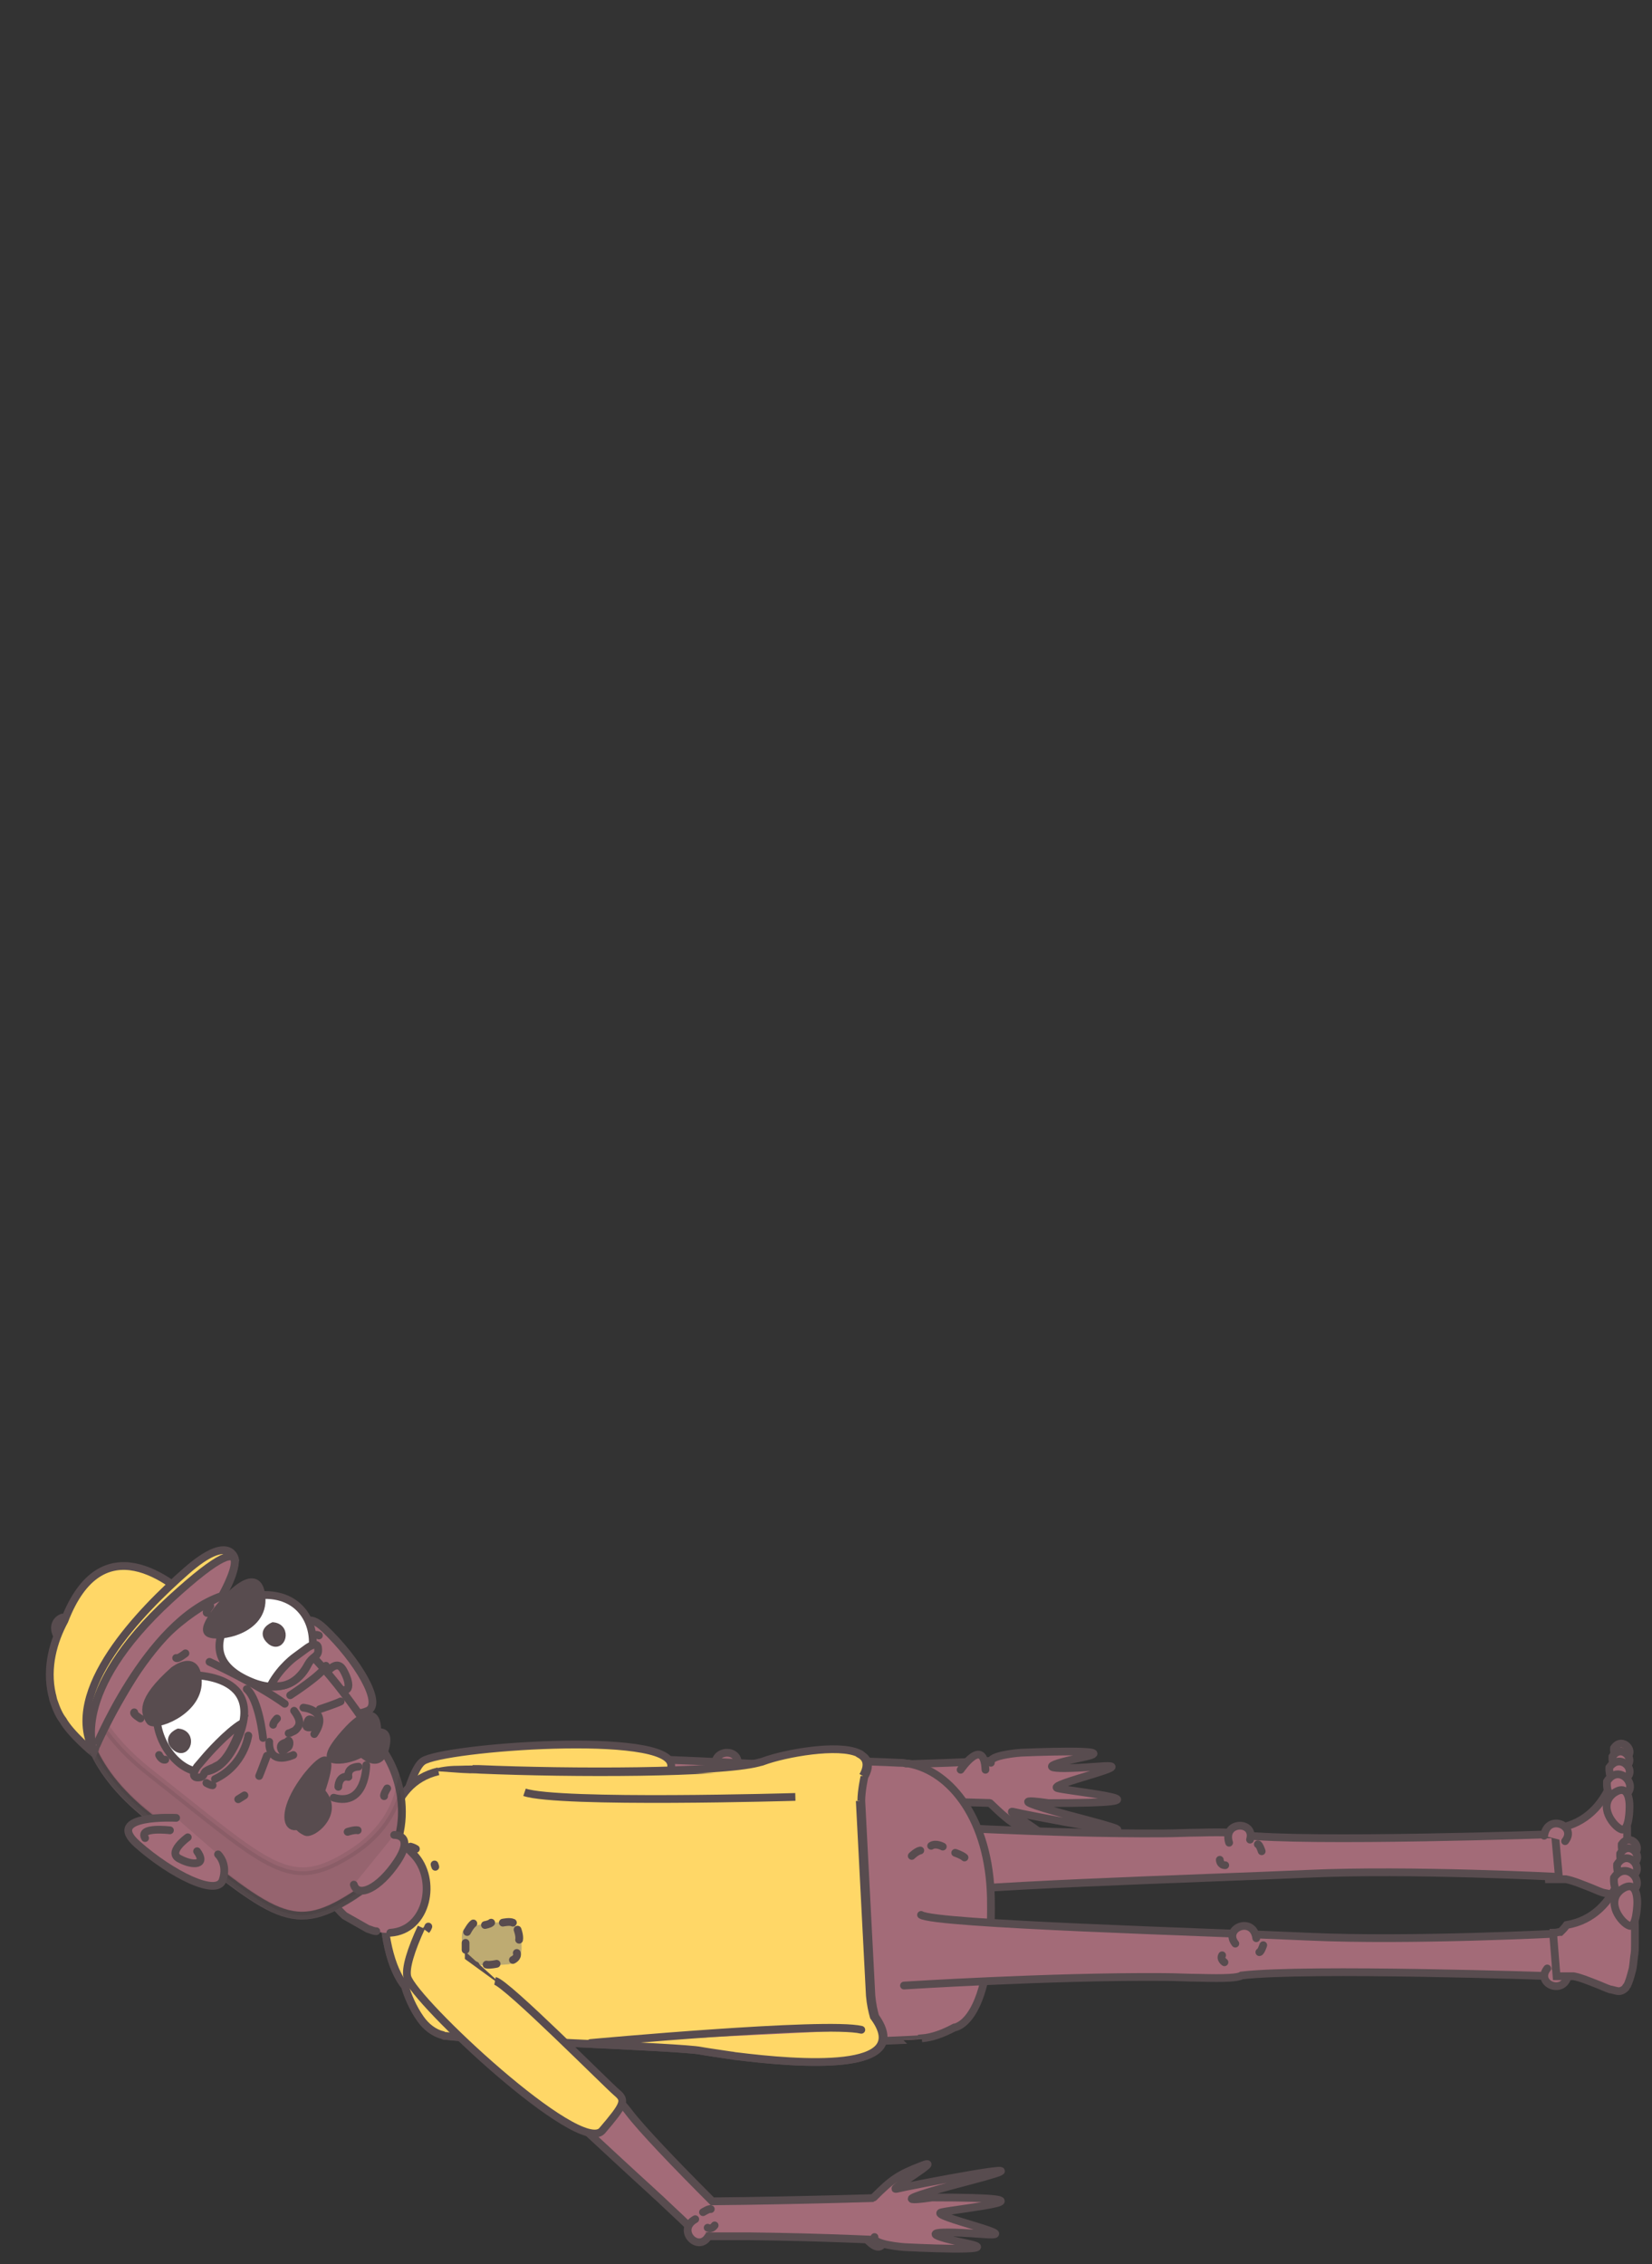 <?xml version="1.0" encoding="utf-8"?>
<!-- Generator: Adobe Illustrator 22.1.0, SVG Export Plug-In . SVG Version: 6.00 Build 0)  -->
<svg version="1.1" id="Layer_1" xmlns="http://www.w3.org/2000/svg" xmlns:xlink="http://www.w3.org/1999/xlink" x="0px" y="0px"
	 viewBox="0 0 212.9 291.7" style="enable-background:new 0 0 212.9 291.7;" xml:space="preserve">
<rect x="0" y="0" width="212.9" height="291.7" fill="#333333" stroke="none"/>
<style type="text/css">
	.st0{fill:#A36B78;stroke:#584C4F;stroke-linecap:round;stroke-miterlimit:10;}
	.st1{fill:#A36B78;stroke:#584C4F;stroke-linecap:round;stroke-linejoin:round;stroke-miterlimit:10;}
	.st2{fill:#FFD767;stroke:#584C4F;stroke-miterlimit:10;}
	.st3{fill:#A36B78;}
	.st4{fill:none;stroke:#584C4F;stroke-linecap:round;stroke-miterlimit:10;}
	.st5{fill:#BEAB72;}
	.st6{fill:#584C4F;stroke:#584C4F;stroke-linecap:round;stroke-miterlimit:10;}
	.st7{opacity:0.1;fill:#231F20;stroke:#231F20;stroke-miterlimit:10;enable-background:new    ;}
	.st8{fill:#FFFFFF;stroke:#584C4F;stroke-linecap:round;stroke-miterlimit:10;}
</style>
<g id="Layer_5">
</g>
<g id="Layer_3">
</g>
<g>
	<g>
		<g id="XMLID_17204_">
			<path id="XMLID_17205_" class="st0" d="M95,227.6c0.7-2.5-3.6-2.4-2.7,0.4"/>
		</g>
		<path id="XMLID_17203_" class="st0" d="M64,225.8c11.3,0.5,25.2,1,32.5,1.4c13.1,0.7,32.3-0.4,32.3-0.4l-0.5,5.5
			c0,0-33.9-1.1-41.1,0c-5.1,0.8-24-0.6-35.1-1.1"/>
		<g id="XMLID_17201_">
			<path id="XMLID_17202_" class="st0" d="M127.6,232.3c2.4,2.3,3.1,2.9,6.2,4.1s-4.4-3.2-3.3-3c1.1,0.3,22.3,4.4,9.3,1
				s-4.7-2.1-4.7-2.1c17.9,0,3.6-1.4,1.3-1.9c-2.2-0.4,11.9-3.4,4.9-2.8c-7,0.5-7.6,0-1.8-1.2c5.8-1.2-7.9-0.6-7.9-0.6
				s-4.3,0.3-3.9,1.3"/>
		</g>
		<path id="XMLID_17200_" class="st0" d="M92.4,229.2c0,0,0.2,0.9,0.4,1"/>
		<path id="XMLID_17199_" class="st0" d="M94.5,229.1c0,0,0.1-0.7-0.4-0.9"/>
		<path id="XMLID_17198_" class="st1" d="M123.8,228c0,0,3-4.4,3.2,0"/>
	</g>
	<path id="XMLID_17197_" class="st2" d="M63.6,233.6c1.4,0.7,19.7-1.3,21.3-1.2c1.6,0.1,1.8-0.5,1.6-5c-0.2-4.5-29.4-2.3-32-0.5
		c-0.9,0.6-1.8,3.1-2.6,6.1"/>
	<g>
		<path class="st0" d="M206.5,243.8c-0.6-0.2-1.2-0.5-2-0.8c-0.8-0.3-1.7-0.7-2.7-0.9c0,0,0,0,0,0s0,0,0,0c-0.2,0-1,0-2.2,0l-0.4-5
			l0-0.3l0-0.3c0.4,0,0.6-0.1,0.8-0.1c0,0,0,0,0.1,0c0,0,0.1-0.1,0.1-0.1c0.1-0.1,0.2-0.2,0.2-0.2s0.2-0.2,0.5-0.6
			c3.5-0.6,5.6-3,6.8-5.9c0.3,0,0.6,0.2,0.8,0.4c0.1,0.1,0.2,0.2,0.2,0.3c0.3,0.4,0.5,1,0.6,1.8c0.1,0.6,0.2,1.3,0.3,2
			c0,0.5,0.1,1,0.1,1.5c0,0.4,0,0.8,0,1.2c0,0.4,0,0.8,0,1.2c0,0.5,0,1-0.1,1.5c-0.1,0.7-0.1,1.4-0.3,2c-0.2,0.8-0.4,1.4-0.6,1.8
			c-0.1,0.1-0.2,0.2-0.2,0.3c-0.3,0.3-0.7,0.5-1.1,0.4C207,243.9,206.8,243.9,206.5,243.8z"/>
		<path class="st0" d="M116.5,235.1c0,0,18.8,1.2,33.3,1.1c1.7,0,3.3-0.1,4.7-0.1h0c3.5-0.1,5.1,0,5.5,0.3c8.4,1,40.4-0.1,40.4-0.1
			l0.5,5.5c0,0-19.2-1-32.3-0.4s-48.1,1.6-49.9,2.8"/>
		<g>
			<g id="XMLID_17195_">
				<path id="XMLID_17196_" class="st0" d="M208,225.2c0,0-0.2,2,1.4,1.3C211,225.8,209.1,223.6,208,225.2z"/>
			</g>
			<g id="XMLID_17193_">
				<path id="XMLID_17194_" class="st0" d="M207.8,226.3c0,0-0.2,2.2,1.5,1.4C211.1,226.9,209,224.5,207.8,226.3z"/>
			</g>
			<g id="XMLID_17191_">
				<path id="XMLID_17192_" class="st0" d="M207.4,227.7c0,0-0.2,2.5,1.8,1.6C211.3,228.4,208.9,225.6,207.4,227.7z"/>
			</g>
			<g id="XMLID_17189_">
				<path id="XMLID_17190_" class="st0" d="M207.1,229.5c0,0-0.3,2.9,2.1,1.9C211.5,230.3,208.7,227,207.1,229.5z"/>
			</g>
			<path id="XMLID_17188_" class="st0" d="M210,232.9c0,0,0.2-3.4-2-1.9c-2.2,1.6,0,4.4,1,4.7C210,235.9,210,232.9,210,232.9z"/>
		</g>
		<path id="XMLID_17187_" class="st0" d="M157.2,239.6c0,0,0,0.7,0.7,0.7"/>
		<path id="XMLID_17186_" class="st0" d="M162.6,238.5c0,0-0.3-0.9-0.5-0.9"/>
		<g id="XMLID_17184_">
			<path id="XMLID_17185_" class="st0" d="M201.7,237.2c1.6-2-2.3-3.6-2.7-0.7"/>
		</g>
		<g id="XMLID_17182_">
			<path id="XMLID_17183_" class="st0" d="M161.1,237c0.7-2.5-3.6-2.4-2.7,0.4"/>
		</g>
	</g>
	<path class="st0" d="M103.9,262.8l-1.3-36.1c0,0,9.6,0.2,13.2,0.4c0.3,0,0.7,0,1,0.1c0.1,0,0.2,0,0.3,0l0,0
		c5.5,1,10.4,7.3,10.6,17.3c0.3,16.3-4.7,16.7-4.7,16.7c-1.5,0.8-2.9,1.3-4.2,1.4c0,0,0,0.1,0,0.1S106.8,263.4,103.9,262.8z"/>
	<g>
		<path class="st2" d="M94.9,264.9c-0.2,0-0.5-0.1-0.7-0.1c-2-0.3-3.4-0.5-3.9-0.6c-2.4-0.5-28.6-1.4-32.8-1.9c-0.1,0-0.3,0-0.4-0.1
			c-1.2-0.3-2.2-1.1-2.9-2.1c-1-1.4-1.7-3.1-2-4.2c-1.8-2.2-3-6.7-2.8-12.8c0.2-5.8,0.3-14.7,9.1-15.1c1,0,2.1-0.1,3.4,0
			c11.8,0.5,30.9,0.5,36-0.8c0.3-0.1,0.5-0.1,0.7-0.2c2.7-1,9.7-2.3,12.3-1c0,0,0.1,0,0.1,0.1c0.9,0.5,1.2,1.4,0.4,2.8
			c0,0-0.4,1.8-0.4,3.1l1.3,25.1c0.1,1.1,0.3,2,0.5,2.7C118,267.1,103,265.9,94.9,264.9z"/>
		<path class="st2" d="M60.9,227.9c0.3,0,0.6,0,0.8,0c11.8,0.5,30.9,0.5,36-0.8c0.3-0.1,0.5-0.1,0.7-0.2c2.7-1,9.7-2.3,12.3-1
			c0,0,0.1,0,0.1,0.1c0.9,0.5,1.2,1.4,0.4,2.8"/>
		<path class="st2" d="M110.8,232l1.3,25.1c0.1,1.1,0.3,2,0.5,2.7c5.4,7.3-9.7,6.1-17.7,5.1c-0.2,0-0.5-0.1-0.7-0.1
			c-2-0.3-3.4-0.5-3.9-0.6c-2.4-0.5-28.6-1.4-32.8-1.9c-0.1,0-0.3,0-0.4-0.1c-1.2-0.3-2.2-1.1-2.9-2.1c-1-1.4-1.7-3.1-2-4.2
			c-1.8-2.2-3-6.7-2.8-12.8c0.2-5.3,0.3-13.3,7.1-14.9"/>
	</g>
	<path id="XMLID_17181_" class="st0" d="M76.1,263.2c0,0,30.4-2.8,34.9-1.7"/>
	<g>
		<path id="XMLID_17180_" class="st3" d="M44.4,246.8c-0.8-0.7-2.9-3.3-3.6-4.1c-0.6-0.7-1.1-1.4-1.4-2c-7.1-1.9-5-14.2,3.3-11.1
			c2.6,1,6,4.6,6.6,5.2c0.7,0.8,3.3,3.4,4,4.1c3.7,3.8,1.1,12.3-5.9,9.6"/>
		<path id="XMLID_17179_" class="st4" d="M50.3,249c4.8-0.3,6.1-6.9,3-10.1c-0.7-0.7-3.2-3.3-4-4.1c-0.6-0.6-4-4.2-6.6-5.2
			c-8.3-3.2-10.4,9.2-3.3,11.1c0.3,0.6,0.8,1.3,1.4,2c0.7,0.8,2.7,3.3,3.6,4.1l3,1.7c0.4,0.1,0.7,0.3,1.1,0.3"/>
	</g>
	<g>
		<path class="st0" d="M116.5,255.8c0,0,18.8-1.2,33.3-1.1c1.7,0,3.3,0.1,4.7,0.1h0c3.5,0.1,5.1,0,5.5-0.3c8.4-1,40.4,0.1,40.4,0.1
			l0.5-5.5c0,0-19.2,1-32.3,0.4s-48.1-1.6-49.9-2.8"/>
		<path id="XMLID_17178_" class="st0" d="M157.8,252.8c0,0-0.6-0.4-0.3-0.9"/>
		<path id="XMLID_17177_" class="st0" d="M162.8,250.6c0,0-0.3,0.9-0.5,0.9"/>
		<g id="XMLID_17175_">
			<path id="XMLID_17176_" class="st0" d="M199.4,253.6c-1.6,2,2.3,3.6,2.7,0.7"/>
		</g>
		<g id="XMLID_17173_">
			<path id="XMLID_17174_" class="st0" d="M159.2,250.4c-1.6-2,2.3-3.6,2.7-0.7"/>
		</g>
		<g>
			<path class="st0" d="M207.5,256.3c-0.6-0.2-1.2-0.5-2-0.8c-0.8-0.3-1.7-0.7-2.7-0.9c0,0,0,0,0,0s0,0,0,0c-0.2,0-1,0-2.2,0l-0.4-5
				l0-0.3l0-0.3c0.4,0,0.6-0.1,0.8-0.1c0,0,0,0,0.1,0c0,0,0.1-0.1,0.1-0.1c0.1-0.1,0.2-0.2,0.2-0.2s0.2-0.2,0.5-0.6
				c3.5-0.6,5.6-3,6.8-5.9c0.3,0,0.6,0.2,0.8,0.4c0.1,0.1,0.2,0.2,0.2,0.3c0.3,0.4,0.5,1,0.6,1.8c0.1,0.6,0.2,1.3,0.3,2
				c0,0.5,0.1,1,0.1,1.5c0,0.4,0,0.8,0,1.2c0,0.4,0,0.8,0,1.2c0,0.5,0,1-0.1,1.5c-0.1,0.7-0.1,1.4-0.3,2c-0.2,0.8-0.4,1.4-0.6,1.8
				c-0.1,0.1-0.2,0.2-0.2,0.3c-0.3,0.3-0.7,0.5-1.1,0.4C207.9,256.4,207.7,256.3,207.5,256.3z"/>
			<g>
				<g id="XMLID_17171_">
					<path id="XMLID_17172_" class="st0" d="M209,237.6c0,0-0.2,2,1.4,1.3C211.9,238.2,210.1,236,209,237.6z"/>
				</g>
				<g id="XMLID_17169_">
					<path id="XMLID_17170_" class="st0" d="M208.8,238.8c0,0-0.2,2.2,1.5,1.4C212.1,239.4,210,236.9,208.8,238.8z"/>
				</g>
				<g id="XMLID_17167_">
					<path id="XMLID_17168_" class="st0" d="M208.4,240.2c0,0-0.2,2.5,1.8,1.6C212.2,240.9,209.8,238,208.4,240.2z"/>
				</g>
				<g id="XMLID_17165_">
					<path id="XMLID_17166_" class="st0" d="M208,241.9c0,0-0.3,2.9,2.1,1.9C212.4,242.7,209.6,239.5,208,241.9z"/>
				</g>
				<path id="XMLID_17164_" class="st0" d="M211,245.3c0,0,0.2-3.4-2-1.9c-2.2,1.6,0,4.4,1,4.7C210.9,248.4,211,245.3,211,245.3z"/>
			</g>
		</g>
	</g>
	<g>
		<path class="st5" d="M60.3,253.1c0,0-1.7-4.5-0.1-4.8c1.5-0.3,6.5-1.7,6.9,0.9c0.3,2.6,0.2,3.8-2,3.9
			C62.8,253.3,60.3,253.1,60.3,253.1z"/>
		<g>
			<path id="XMLID_17163_" class="st0" d="M60.4,252.9c0,0,0.5,0.6,0.9,0.3"/>
			<path id="XMLID_17162_" class="st0" d="M60.2,248.9c0,0,0.4-0.8,0.8-1.1"/>
			<path id="XMLID_17161_" class="st0" d="M64,253c0,0-0.9,0.2-1.3,0.1"/>
			<path id="XMLID_17160_" class="st0" d="M66.7,248.6c0,0,0.3,0.8,0.2,1.3"/>
			<path id="XMLID_17159_" class="st0" d="M66.1,252.5c0,0,0.7-0.3,0.5-0.9"/>
			<path id="XMLID_17158_" class="st0" d="M62.5,248c0,0,0.6-0.1,0.8-0.3"/>
			<line id="XMLID_17157_" class="st4" x1="60" y1="251.2" x2="60" y2="250.3"/>
			<path id="XMLID_17156_" class="st0" d="M64.8,247.7c0,0,0.9-0.2,1.3,0"/>
		</g>
		<g>
			<path id="XMLID_17155_" class="st0" d="M121.5,237.9c0,0-0.9-0.5-1.5-0.1"/>
			<path id="XMLID_17154_" class="st0" d="M117.5,239.1c0,0,0.6-0.6,1.1-0.7"/>
			<path id="XMLID_17153_" class="st0" d="M123.1,238.7c0,0,0.9,0.3,1.2,0.6"/>
		</g>
	</g>
	<g id="XMLID_17092_">
		<g id="XMLID_17149_">
			<path id="XMLID_17152_" class="st0" d="M38.8,215.1c0,0-1.3-9.4,3-5.3s7.6,9.7,5.6,10.6s-3.3-0.3-3.3-0.3"/>
			<path id="XMLID_17151_" class="st0" d="M40.4,214c0,0-0.9-4,0.7-3.3"/>
			<path id="XMLID_17150_" class="st0" d="M41.5,216.3c0,0,1.7-2.9,2.7-1.2c1,1.7,1.1,3.4-0.8,2.3"/>
		</g>
		<path id="XMLID_17148_" class="st6" d="M8,208.4c0,0,2.8-0.2,1.6,2.3C8.3,213.2,5.7,209.4,8,208.4z"/>
		<path id="XMLID_17147_" class="st0" d="M14.4,208.5c0,0-11.2,12.9,4.7,25.5c15.9,12.6,18.1,15.6,26.4,10.3s7-14.1,4-18.6
			S31.4,195.2,14.4,208.5z"/>
		<path class="st7" d="M10.9,216.2c0.7,3.8,3,7.9,8.3,12.1c15.9,12.5,18.1,15.6,26.3,10.3c3.5-2.3,5.3-5.2,6-8.1
			c0.9,4.5-0.1,9.9-6,13.7c-8.3,5.4-10.4,2.3-26.3-10.3C11.1,227.6,10,221.1,10.9,216.2z"/>
		<path id="XMLID_17146_" class="st2" d="M8.1,221.6c-0.4-0.5-0.8-1.3-1.2-2.5c0,0,0,0,0,0l0,0c-0.1-0.3-0.1-0.5-0.2-0.8
			c-0.8-3.5,0.2-6.9,1.6-9.5c4.8-12.5,13.8-5.2,17-2.1c0.3,0.3-3.9,3.9-8.4,6.5c-2.7,6.3-4.9,12.6-4.9,12.6S9.1,223.4,8.1,221.6z"/>
		<path id="XMLID_17145_" class="st0" d="M32,223.6c0,0-0.5,3.8-4.3,5.6"/>
		<path id="XMLID_17144_" class="st0" d="M37.4,218.4c0,0,4.2-2.7,4.6-3.8"/>
		<path id="XMLID_17143_" class="st0" d="M50.8,236.4c0,0,2.7-0.1,0.4,3.4c-2.4,3.6-5.1,4.7-5.6,3"/>
		<path id="XMLID_17142_" class="st2" d="M28.6,205.6c0,0-6.5,2.7-10.7,9.3s-5.8,10.7-5.8,10.7c-4.2-7.7,6.2-18.2,11.9-23.2
			c5.7-5,6.3-1.5,6.3-1.5S30.4,202.7,28.6,205.6z"/>
		<path id="XMLID_17141_" class="st0" d="M28.6,205.6c0,0,6.6-11.7-6.6,0.4s-9.9,19.6-9.9,19.6S18.8,208.9,28.6,205.6z"/>
		<g>
			<path id="XMLID_17140_" class="st0" d="M33.9,223.9c0,0-0.5-4.9-2.1-6.3"/>
			<g id="XMLID_17137_">
				<path id="XMLID_17139_" class="st0" d="M37.9,220.4c0.6,0.8,0.9,1.5,0.5,2.1c-0.2,0.3-0.4,0.5-0.7,0.6c-0.2,0.1-0.4,0.2-0.5,0.2
					"/>
				<path id="XMLID_17138_" class="st0" d="M27,214.1c0,0,6.1,2.8,9.7,5.4"/>
			</g>
			<g id="XMLID_17131_">
				<path id="XMLID_17136_" class="st0" d="M39.1,220c0,0,3.5,0.3,1.4,3.4"/>
				<path id="XMLID_17135_" class="st0" d="M34.7,224.4c0,0-0.3,3.1,3.1,1.7"/>
				<path id="XMLID_17134_" class="st0" d="M37.1,224.3c-0.2,0.3-1,0.2-0.9,0.9c0.2,0.7,0.3,0.3,0.8,0S37.3,224,37.1,224.3z"/>
				<path id="XMLID_17133_" class="st0" d="M40.2,222.5c0.5-0.5,0.2-1-0.3-1c-0.2,0-0.3,0.4-0.4,0.8
					C39.4,222.7,40.2,222.5,40.2,222.5z"/>
				<path id="XMLID_17132_" class="st0" d="M35.7,221.4c0,0-0.5,0.5-0.5,0.8"/>
			</g>
			<path id="XMLID_17130_" class="st0" d="M41.2,220.2c0,0,2.1-0.7,2.7-1"/>
			<path id="XMLID_17129_" class="st0" d="M34.4,226.2c0,0-0.9,2.4-1,2.6"/>
		</g>
		<path id="XMLID_17128_" class="st0" d="M20.5,226.1c0,0,0.3,0.7,0.8,0.6"/>
		<path id="XMLID_17127_" class="st0" d="M26.6,229.7c0,0,0.5,0.3,0.8,0.3"/>
		<path id="XMLID_17126_" class="st0" d="M18.1,221.4c0,0-1-0.6-0.8-0.8"/>
		<path id="XMLID_17125_" class="st0" d="M27.1,206.9c0,0-0.7,0.9-0.4,0.9"/>
		<path id="XMLID_17124_" class="st0" d="M23.9,213c0,0-1,0.8-1.2,0.6"/>
		<path id="XMLID_17123_" class="st0" d="M49.9,230.4c0,0-0.5,0.8-0.4,1"/>
		<path id="XMLID_17122_" class="st0" d="M44.8,236c0,0,0.9-0.3,1.3-0.2"/>
		<path id="XMLID_17121_" class="st0" d="M36.6,215.9"/>
		<path id="XMLID_17120_" class="st0" d="M32.9,220.6"/>
		<line id="XMLID_17119_" class="st4" x1="31.5" y1="231.3" x2="30.7" y2="231.8"/>
		<path id="XMLID_17118_" class="st0" d="M22.7,234.2c0,0-9.4-0.5-5,3.4s10.3,6.8,11,4.6c0.7-2.1-0.6-3.3-0.6-3.3"/>
		<path id="XMLID_17117_" class="st0" d="M21.9,235.8c0,0-4.1-0.5-3.2,1"/>
		<path id="XMLID_17116_" class="st0" d="M24.2,236.7c0,0-2.8,2-1,2.8c1.7,0.9,3.5,0.8,2.2-1"/>
		<g>
			<path id="XMLID_17115_" class="st8" d="M32.1,205.7c0,0-9,7.4,0.6,11.1C42.3,220.4,43.6,203.4,32.1,205.7z"/>
			<path id="XMLID_17114_" class="st6" d="M35.2,209.5c0,0-1.7,0.7-0.3,1.9C36.3,212.5,37.1,209.7,35.2,209.5z"/>
			<path id="XMLID_17113_" class="st8" d="M23.9,215.8c0,0,11.3-0.7,6.3,9.2C25.1,234.9,14.6,219.6,23.9,215.8z"/>
			<path id="XMLID_17112_" class="st6" d="M23,223.2c0,0-1.7,0.7-0.3,1.9C24.1,226.2,24.9,223.4,23,223.2z"/>
			<path id="XMLID_17111_" class="st6" d="M22.4,215.2c0,0,3.1-2.4,3.1,1.5c0,3.9-5.7,5.9-6.2,5C18.7,220.7,17.9,219.2,22.4,215.2z"
				/>
			<path id="XMLID_17110_" class="st6" d="M29.3,205.9c0,0,4-4.5,4.4-0.2c0.4,4.4-5.6,5.4-6.8,4.7S29.3,205.9,29.3,205.9z"/>
			<g id="XMLID_17107_">
				<path id="XMLID_17109_" class="st0" d="M26.4,228.3c0,0.1-0.1,0.1-0.1,0.2c-0.1,0.3-0.3,0.5-0.8,0.5c-1.1,0-0.1-1.4-0.1-1.4
					l1.2-1.4c0,0,2.6-3,4.6-4.2c0,0-1.1,3.7-2.7,5.1c-0.2,0.2-0.4,0.3-0.6,0.4C27.9,227.6,26.6,228,26.4,228.3z"/>
				<path id="XMLID_17108_" class="st0" d="M38.1,213.4c0,0-1.9,1.3-3.2,3.7c0,0,2.8,1,4.8-2.7c0.7-1.2,1.4-0.9,1.3-2
					c0-1.1-1.4-0.1-1.4-0.1L38.1,213.4z"/>
			</g>
		</g>
		<g id="XMLID_17102_">
			<path id="XMLID_17106_" class="st6" d="M45.6,224.8c0,0,5-3.8,4.1,0.2C48.8,229,45.6,224.8,45.6,224.8z"/>
			<path id="XMLID_17105_" class="st6" d="M44.9,222.8c0,0,3.4-3.8,3.7-0.3c0.2,3.6-4.7,4.6-5.8,4.1C41.8,226,44.9,222.8,44.9,222.8
				z"/>
			<path id="XMLID_17104_" class="st6" d="M38.6,231c0,0,1.2-2.4,3.1,0.2s-1.5,5.2-2.3,4.8S37.2,234.8,38.6,231z"/>
			<path id="XMLID_17103_" class="st6" d="M39.5,228.9c0,0,4.5-5.8,1.9,1.8C38.8,238.3,34.4,235.6,39.5,228.9z"/>
		</g>
		<g id="XMLID_17096_">
			<path id="XMLID_17101_" class="st0" d="M47.2,227.4c0,0,0,5.4-4.2,4.2"/>
			<path id="XMLID_17100_" class="st0" d="M46.2,227.6c0,0-1.5,0-1.3,1.3"/>
			<path id="XMLID_17099_" class="st0" d="M43.6,230.2c0,0,0-1.5,1.3-1.3"/>
		</g>
	</g>
	<path id="XMLID_17089_" class="st0" d="M55.2,248.2c-0.1,0.3-0.3,0.6-0.7,0.8"/>
	<path id="XMLID_17088_" class="st0" d="M52.9,237.9c0,0,0.4,0.1,0.7,0.3"/>
	<path id="XMLID_17086_" class="st0" d="M56,240.2c0,0.1,0.1,0.2,0.1,0.3"/>
	<path id="XMLID_17085_" class="st2" d="M102.5,231.5c0,0-30.5,0.9-34.9-0.6"/>
	<g>
		<path id="XMLID_16895_" class="st0" d="M110.9,287.5c0,0,3,4.4,3.2,0"/>
		<g>
			<path class="st0" d="M115.3,283.1c0,0-12.2,0.4-23.5,0.5c-4.8-4.8-9.1-9.3-10.7-11.4c-2.5-3.4-12.7-12.4-20.7-19.7l-0.2,7.9
				c8.4,7.6,18.5,17.1,23.9,22c0.4,0.4,0.9,0.8,1.4,1.3c1.5,1.4,3.1,2.9,4.6,4.4c2.1,0,4.2,0,6.3,0c10.1,0.1,19.4,0.6,19.4,0.6
				L115.3,283.1z"/>
			<g>
				<path id="XMLID_16894_" class="st0" d="M90.6,285c0,0,0.8-0.5,1-0.4"/>
				<path id="XMLID_16893_" class="st0" d="M92.1,286.7c0,0-0.4,0.6-0.9,0.3"/>
				<g id="XMLID_16891_">
					<path id="XMLID_16892_" class="st0" d="M91.3,288.1c-1.3,2.2-4.2-0.8-1.7-2.2"/>
				</g>
			</g>
			<path id="XMLID_16890_" class="st2" d="M63.8,255.2c1.5,0.3,14.5,13.4,15.7,14.4s1,1.5-1.9,4.9c-2.9,3.3-24.2-16.7-25.1-19.8
				c-0.3-1.1,0.5-3.6,1.8-6.4"/>
			<g id="XMLID_16830_">
				<path id="XMLID_16832_" class="st0" d="M112.6,283.1c2.3-2.3,3.1-2.9,6.2-4.1c3.1-1.2-4.4,3.2-3.3,3c1.1-0.3,22.3-4.4,9.3-1
					c-13,3.4-4.7,2.1-4.7,2.1c17.9,0,3.6,1.4,1.3,1.9c-2.2,0.4,11.9,3.4,4.9,2.8c-7-0.5-7.6,0-1.8,1.2s-7.9,0.5-7.9,0.5
					s-4.3-0.3-3.9-1.3"/>
			</g>
		</g>
	</g>
</g>
</svg>
